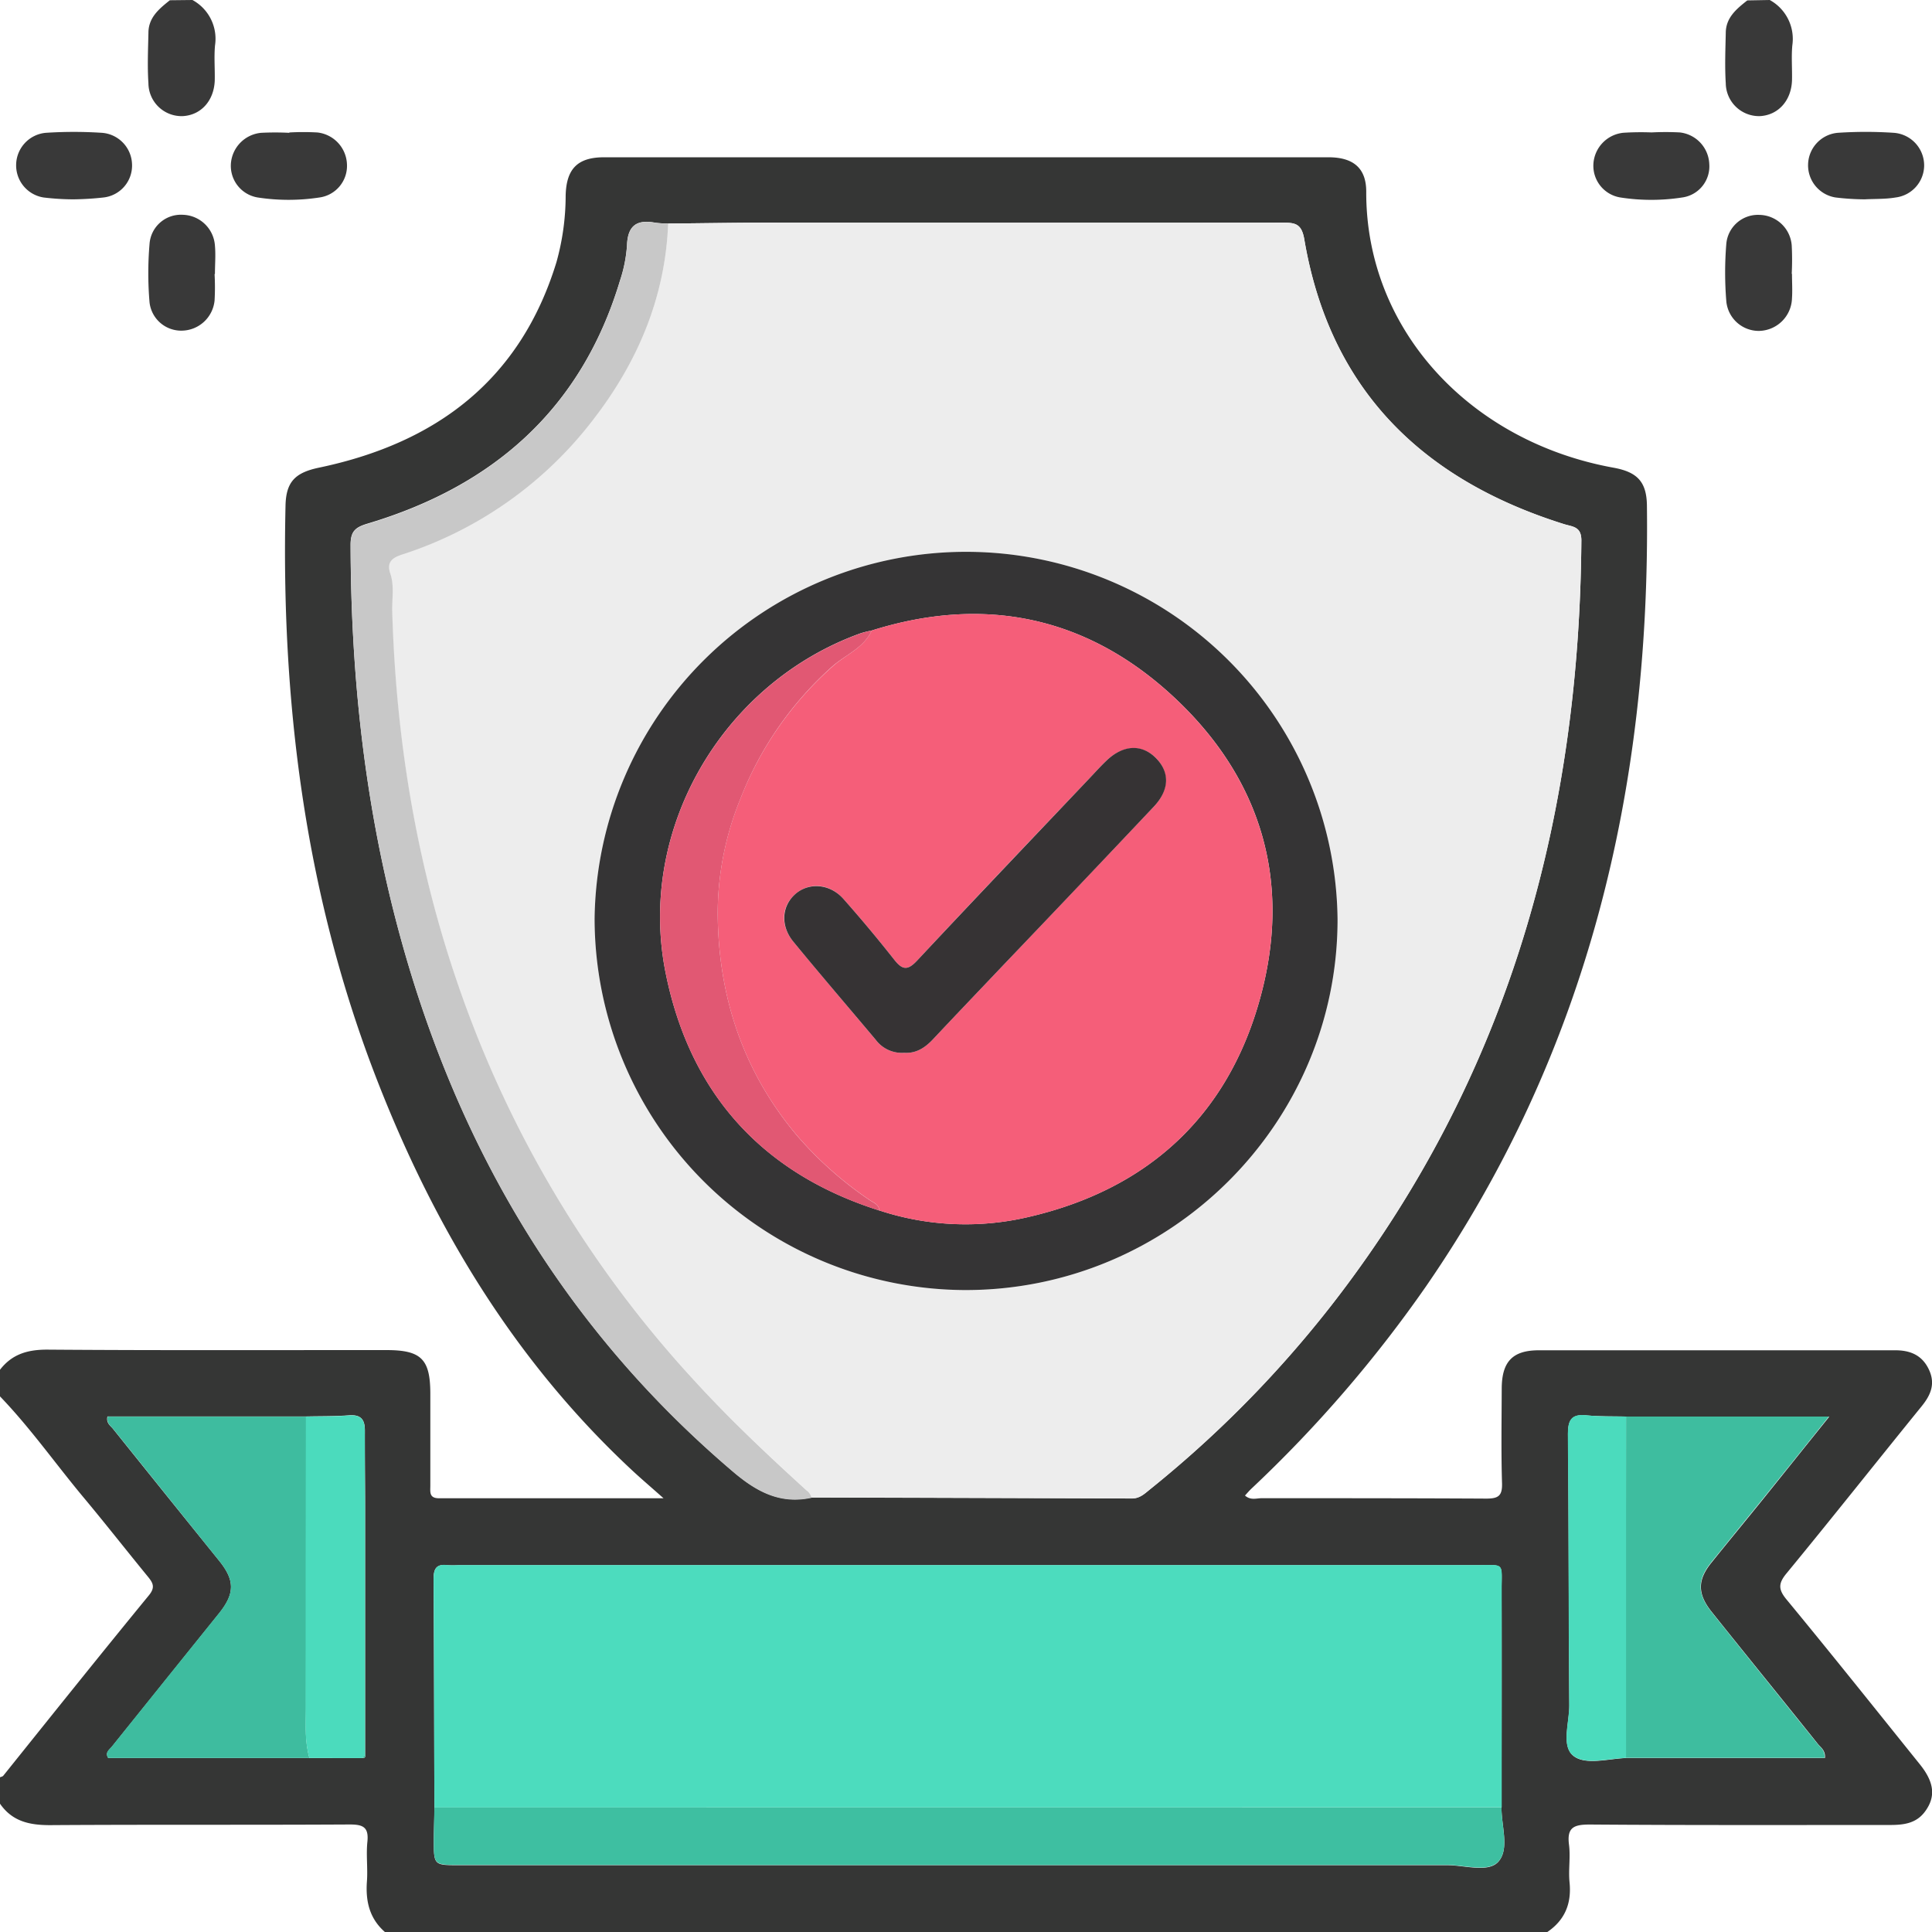<svg id="Layer_1" data-name="Layer 1" xmlns="http://www.w3.org/2000/svg" viewBox="0 0 384 384"><defs><style>.cls-1{fill:#353635;}.cls-2{fill:#393939;}.cls-3{fill:#ededed;}.cls-4{fill:#4cdcbe;}.cls-5{fill:#c8c8c8;}.cls-6{fill:#3ebfa1;}.cls-7{fill:#3ebc9f;}.cls-8{fill:#3ebd9f;}.cls-9{fill:#4bdbbd;}.cls-10{fill:#353435;}.cls-11{fill:#f55e79;}.cls-12{fill:#e15873;}.cls-13{fill:#363334;}</style></defs><title>warranty</title><path class="cls-1" d="M88.5,225c2.37-3.07,5.42-4,9.33-4,22.5.17,45,.08,67.5.09,6.88,0,8.68,1.8,8.7,8.58q0,9.18,0,18.37c0,1.24-.27,2.51,1.75,2.5,14.57,0,29.14,0,44.6,0-2.56-2.28-4.51-3.93-6.37-5.67-23.69-22.1-39.77-49.17-51.22-79.15C149,129.51,144.37,91.78,145.25,53.22c.11-4.71,1.92-6.53,6.65-7.52,23.27-4.87,40-17.39,47.19-40.81a49.39,49.39,0,0,0,1.84-13.32c.14-5.28,2.38-7.55,7.61-7.56q72,0,144,0c4.95,0,7.52,2.16,7.51,6.85-.08,27.52,20.73,49.7,49.16,54.85,4.73.86,6.57,2.81,6.63,7.54.68,56.06-11.68,108.45-43.92,155.19a255.35,255.35,0,0,1-34.72,40.22c-.42.4-.8.85-1.25,1.34,1.12,1,2.28.53,3.32.53,14.88,0,29.75,0,44.63.08,2.38,0,3.22-.52,3.14-3.06-.19-6.24-.08-12.49-.06-18.74,0-5.39,2.12-7.67,7.36-7.68,23.63,0,47.25,0,70.88,0,3,0,5.34,1,6.67,3.84s.35,5.05-1.41,7.24c-9,11.08-17.82,22.23-26.87,33.23-1.66,2-1.71,3.2,0,5.25,8.9,10.79,17.63,21.73,26.4,32.64,3,3.68,3.25,6.57,1.1,9.48-1.78,2.41-4.32,2.67-7,2.67-19.88,0-39.75.06-59.63-.09-3.17,0-4.57.57-4.13,4,.32,2.46-.14,5,.11,7.49.42,4.2-.91,7.48-4.41,9.87H165c-3.07-2.69-3.86-6.14-3.57-10.07.19-2.61-.18-5.26.09-7.85.31-2.95-.88-3.46-3.57-3.45-19.84.11-39.69,0-59.53.13-4.13,0-7.5-.77-9.92-4.26V306c.22-.1.51-.14.65-.31,9.63-12,19.22-24,28.94-35.85,1.32-1.61.82-2.48-.22-3.75-4.35-5.31-8.58-10.72-13-16-5.48-6.6-10.43-13.63-16.4-19.83Zm72.57,76.49q0-24.72,0-49.44c0-5-.07-10-.05-15,0-2.17-.8-3.16-3.12-3-2.86.22-5.73.16-8.6.23H109.86c-.3,1.32.57,1.81,1.09,2.45Q121.5,249.89,132.09,263c3.1,3.85,3.09,6.48,0,10.36q-10.68,13.28-21.34,26.55c-.49.62-1.44,1.16-.72,2.28h40l10.47,0C161,302.19,161.18,302,161.07,301.49ZM411.69,234.3c-2.61-.06-5.24,0-7.83-.23-3.06-.32-3.73,1-3.71,3.81.17,18,.12,35.89.27,53.84,0,3.42-1.61,8.06.78,10s6.93.59,10.52.45h39.5c.14-1.53-.83-2.08-1.42-2.82-7-8.76-14.1-17.48-21.11-26.26-2.84-3.56-2.81-6.33,0-9.78,3.44-4.28,6.94-8.51,10.39-12.79,4.18-5.19,8.34-10.41,13-16.19ZM386.94,312c0-14.37.06-28.74,0-43.1,0-5.72.71-5.05-4.9-5.06H179.63a18.76,18.76,0,0,1-2.25,0c-2.21-.27-2.72.79-2.7,2.82.1,15.12.11,30.24.16,45.36,0,2.12-.11,4.24-.12,6.36,0,5.09,0,5.09,4.94,5.09q98.22,0,196.46,0c3.47,0,8.07,1.52,10.12-.61C388.61,320.33,386.89,315.68,386.94,312ZM221.3-2.82A20.43,20.43,0,0,1,218.69-3c-3.64-.67-5.44.6-5.57,4.5a27.92,27.92,0,0,1-1.39,7C204.07,34,186.55,49.37,161.51,56.83c-2.43.73-3.34,1.55-3.33,4.23.06,24.32,2.47,48.36,8.35,72,11.05,44.34,32.57,82.37,67.73,112.22,4.64,3.94,9.34,6.45,15.52,5.11q31.85.09,63.69.2c1.58,0,2.52-.93,3.57-1.78a222.42,222.42,0,0,0,40.48-42.44c31.79-43.55,44.89-92.89,45.29-146.19,0-2.81-1.73-2.72-3.46-3.26C371.16,48.07,352.8,30.17,347.74.32,347.21-2.76,346-3,343.45-3q-51,.09-101.93,0C234.78-3,228-2.87,221.3-2.82Z" transform="translate(-88.5 47.25)"/><path class="cls-2" d="M440.25-47.25a8.82,8.82,0,0,1,4.49,9c-.22,2.34,0,4.72-.07,7.08-.18,4-2.79,6.81-6.37,7a6.61,6.61,0,0,1-6.79-6.51c-.21-3.34-.07-6.7,0-10,0-3.06,2.14-4.8,4.28-6.49Z" transform="translate(-88.5 47.25)"/><path class="cls-2" d="M126.75-47.25a8.77,8.77,0,0,1,4.49,9c-.22,2.34,0,4.72-.06,7.08-.18,4-2.77,6.81-6.36,7A6.59,6.59,0,0,1,118-30.7c-.22-3.34-.07-6.7,0-10,0-3.07,2.13-4.8,4.26-6.5Z" transform="translate(-88.5 47.25)"/><path class="cls-2" d="M459.1-7.63A50.44,50.44,0,0,1,453.34-8a6.47,6.47,0,0,1-5.47-6.58,6.47,6.47,0,0,1,5.86-6.27,83.87,83.87,0,0,1,11.21,0,6.5,6.5,0,0,1,6,6.52A6.45,6.45,0,0,1,465.26-8C463.3-7.66,461.29-7.74,459.1-7.63Z" transform="translate(-88.5 47.25)"/><path class="cls-2" d="M146-20.92a49.8,49.8,0,0,1,5.6,0,6.61,6.61,0,0,1,5.86,6.28A6.34,6.34,0,0,1,152-8a40.45,40.45,0,0,1-12.28,0,6.37,6.37,0,0,1-5.33-6.68,6.64,6.64,0,0,1,6-6.17,55.21,55.21,0,0,1,5.61,0Z" transform="translate(-88.5 47.25)"/><path class="cls-2" d="M103-7.63A50.81,50.81,0,0,1,97.16-8a6.46,6.46,0,0,1-5.45-6.59,6.47,6.47,0,0,1,5.87-6.26,85.57,85.57,0,0,1,11.21,0,6.46,6.46,0,0,1,5.95,6.16A6.38,6.38,0,0,1,109.08-8,59.54,59.54,0,0,1,103-7.63Z" transform="translate(-88.5 47.25)"/><path class="cls-2" d="M416.76-20.93a55,55,0,0,1,5.6,0,6.58,6.58,0,0,1,5.87,6.25A6.24,6.24,0,0,1,422.85-8a40.13,40.13,0,0,1-12.28,0,6.38,6.38,0,0,1-5.37-6.65,6.62,6.62,0,0,1,5.95-6.21A55.22,55.22,0,0,1,416.76-20.93Z" transform="translate(-88.5 47.25)"/><path class="cls-2" d="M131.15,7.24a48,48,0,0,1,0,5.23,6.64,6.64,0,0,1-6.51,6,6.33,6.33,0,0,1-6.42-5.64,68.65,68.65,0,0,1,0-11.56,6.25,6.25,0,0,1,6.61-5.83,6.58,6.58,0,0,1,6.39,6.14c.17,1.85,0,3.74,0,5.61Z" transform="translate(-88.5 47.25)"/><path class="cls-2" d="M444.67,7.2c0,1.62.11,3.25,0,4.86a6.68,6.68,0,0,1-6.51,6.46,6.48,6.48,0,0,1-6.55-6,69.8,69.8,0,0,1,0-11.2,6.31,6.31,0,0,1,6.59-5.86,6.56,6.56,0,0,1,6.42,6.1,55.21,55.21,0,0,1,0,5.61Z" transform="translate(-88.5 47.25)"/><path class="cls-3" d="M221.3-2.82C228-2.87,234.78-3,241.52-3q51,0,101.93,0c2.52,0,3.76.25,4.29,3.33,5.06,29.85,23.42,47.75,51.61,56.59,1.73.54,3.48.45,3.46,3.26-.4,53.3-13.5,102.64-45.29,146.19A222.42,222.42,0,0,1,317,248.8c-1.05.85-2,1.78-3.57,1.78q-31.85-.15-63.69-.2a2.47,2.47,0,0,0-1-1.49c-7.65-7-15.16-14-22.17-21.69a222.54,222.54,0,0,1-40.53-62c-12.6-29-18.72-59.43-19.63-91-.07-2.49.44-5-.36-7.45-.74-2.25.23-3.17,2.22-3.83a77.88,77.88,0,0,0,38.2-27C215.28,24.59,220.74,11.78,221.3-2.82ZM206.68,135.33a73.92,73.92,0,0,0,73.55,73.83c40.79.1,74.14-33,74.12-73.66a73.84,73.84,0,0,0-147.67-.17Z" transform="translate(-88.5 47.25)"/><path class="cls-4" d="M174.84,312c-.05-15.12-.06-30.24-.16-45.36,0-2,.49-3.09,2.7-2.82a18.76,18.76,0,0,0,2.25,0H382.08c5.61,0,4.89-.66,4.9,5.06,0,14.36,0,28.73,0,43.1Z" transform="translate(-88.5 47.25)"/><path class="cls-5" d="M221.3-2.82c-.56,14.6-6,27.41-14.78,38.82a77.88,77.88,0,0,1-38.2,27c-2,.66-3,1.58-2.22,3.83.8,2.41.29,5,.36,7.45.91,31.54,7,62,19.63,91a222.54,222.54,0,0,0,40.53,62c7,7.66,14.52,14.72,22.17,21.69a2.47,2.47,0,0,1,1,1.49c-6.18,1.34-10.88-1.17-15.52-5.11-35.16-29.85-56.68-67.88-67.73-112.22-5.88-23.63-8.29-47.67-8.35-72,0-2.68.9-3.5,3.33-4.23,25-7.46,42.56-22.85,50.22-48.37a27.92,27.92,0,0,0,1.39-7c.13-3.9,1.93-5.17,5.57-4.5A20.43,20.43,0,0,0,221.3-2.82Z" transform="translate(-88.5 47.25)"/><path class="cls-6" d="M174.84,312h212.1c-.05,3.7,1.67,8.35-.7,10.81-2.05,2.13-6.65.61-10.12.61q-98.24.06-196.46,0c-4.94,0-4.95,0-4.94-5.09C174.73,316.22,174.8,314.1,174.84,312Z" transform="translate(-88.5 47.25)"/><path class="cls-7" d="M150,302.17H110c-.72-1.12.23-1.66.72-2.28q10.65-13.29,21.34-26.55c3.12-3.88,3.13-6.51,0-10.36Q121.52,249.87,111,236.76c-.52-.64-1.39-1.13-1.09-2.45h39.45q0,29.12-.05,58.25C149.26,295.78,149.1,299,150,302.17Z" transform="translate(-88.5 47.25)"/><path class="cls-8" d="M411.69,234.3H452c-4.63,5.78-8.79,11-13,16.19-3.45,4.28-6.95,8.51-10.39,12.79-2.79,3.45-2.82,6.22,0,9.78,7,8.78,14.09,17.5,21.11,26.26.59.74,1.56,1.29,1.42,2.82h-39.5Z" transform="translate(-88.5 47.25)"/><path class="cls-9" d="M150,302.17c-.92-3.15-.76-6.39-.76-9.61q0-29.13.05-58.25c2.87-.07,5.74,0,8.6-.23,2.32-.17,3.13.82,3.12,3,0,5,0,10,.05,15q0,24.72,0,49.44l-.58.66Z" transform="translate(-88.5 47.25)"/><path class="cls-9" d="M411.69,234.3l0,67.84c-3.59.14-8.09,1.49-10.52-.45s-.75-6.55-.78-10c-.15-18-.1-35.89-.27-53.84,0-2.86.65-4.13,3.71-3.81C406.45,234.35,409.08,234.24,411.69,234.3Z" transform="translate(-88.5 47.25)"/><path class="cls-7" d="M160.49,302.15l.58-.66C161.18,302,161,302.19,160.49,302.15Z" transform="translate(-88.5 47.25)"/><path class="cls-10" d="M206.68,135.33a73.84,73.84,0,0,1,147.67.17c0,40.62-33.33,73.76-74.12,73.66A73.92,73.92,0,0,1,206.68,135.33Zm56.59,58a54.7,54.7,0,0,0,29.92,1.24c23.33-5.48,39.09-19.82,45.61-42.84,6.68-23.56.48-44.47-17.54-60.94C304.2,75.22,284,71.08,261.76,78.07a21.76,21.76,0,0,0-2.15.53c-27.44,9.84-44.54,38.93-38.82,67.47C225.57,169.92,239.84,185.91,263.27,193.34Z" transform="translate(-88.5 47.25)"/><path class="cls-11" d="M261.76,78.07c22.24-7,42.44-2.85,59.5,12.73,18,16.47,24.22,37.38,17.54,60.94-6.52,23-22.28,37.36-45.61,42.84a54.7,54.7,0,0,1-29.92-1.24c-.07-1.23-1.18-1.56-1.95-2.1a72.77,72.77,0,0,1-14.42-12.81c-10.76-12.77-15.61-27.62-15.75-44a60.4,60.4,0,0,1,4.5-22.9A68.33,68.33,0,0,1,254,85.19C256.57,82.87,260.19,81.55,261.76,78.07ZM268.22,162c2.36.16,4.16-1,5.78-2.75,4.61-4.91,9.27-9.78,13.91-14.67q15-15.74,29.91-31.49c3.06-3.24,3.15-6.91.45-9.65s-6.57-2.69-9.92.56c-1.17,1.12-2.25,2.33-3.37,3.51-11.42,12-22.88,24-34.21,36.18-1.9,2-2.94,1.84-4.55-.21q-4.86-6.18-10.08-12.06c-2.77-3.12-6.88-3.39-9.65-.89s-2.87,6.29-.28,9.42c5.4,6.54,10.91,13,16.37,19.49A6.48,6.48,0,0,0,268.22,162Z" transform="translate(-88.5 47.25)"/><path class="cls-12" d="M261.76,78.07c-1.57,3.48-5.19,4.8-7.81,7.12a68.33,68.33,0,0,0-18.3,26.36,60.4,60.4,0,0,0-4.5,22.9c.14,16.36,5,31.21,15.75,44a72.77,72.77,0,0,0,14.42,12.81c.77.54,1.88.87,1.95,2.1-23.43-7.43-37.7-23.42-42.48-47.27-5.72-28.54,11.38-57.63,38.82-67.47A21.76,21.76,0,0,1,261.76,78.07Z" transform="translate(-88.5 47.25)"/><path class="cls-13" d="M268.22,162a6.48,6.48,0,0,1-5.64-2.56c-5.46-6.5-11-12.95-16.37-19.49-2.59-3.13-2.37-7,.28-9.42s6.88-2.23,9.65.89q5.21,5.88,10.08,12.06c1.61,2.05,2.65,2.23,4.55.21,11.33-12.13,22.79-24.14,34.21-36.18,1.12-1.18,2.2-2.39,3.37-3.51,3.35-3.25,7.08-3.44,9.92-.56s2.61,6.41-.45,9.65q-14.91,15.79-29.91,31.49c-4.64,4.89-9.3,9.76-13.91,14.67C272.38,161,270.58,162.16,268.22,162Z" transform="translate(-88.5 47.25)"/></svg>